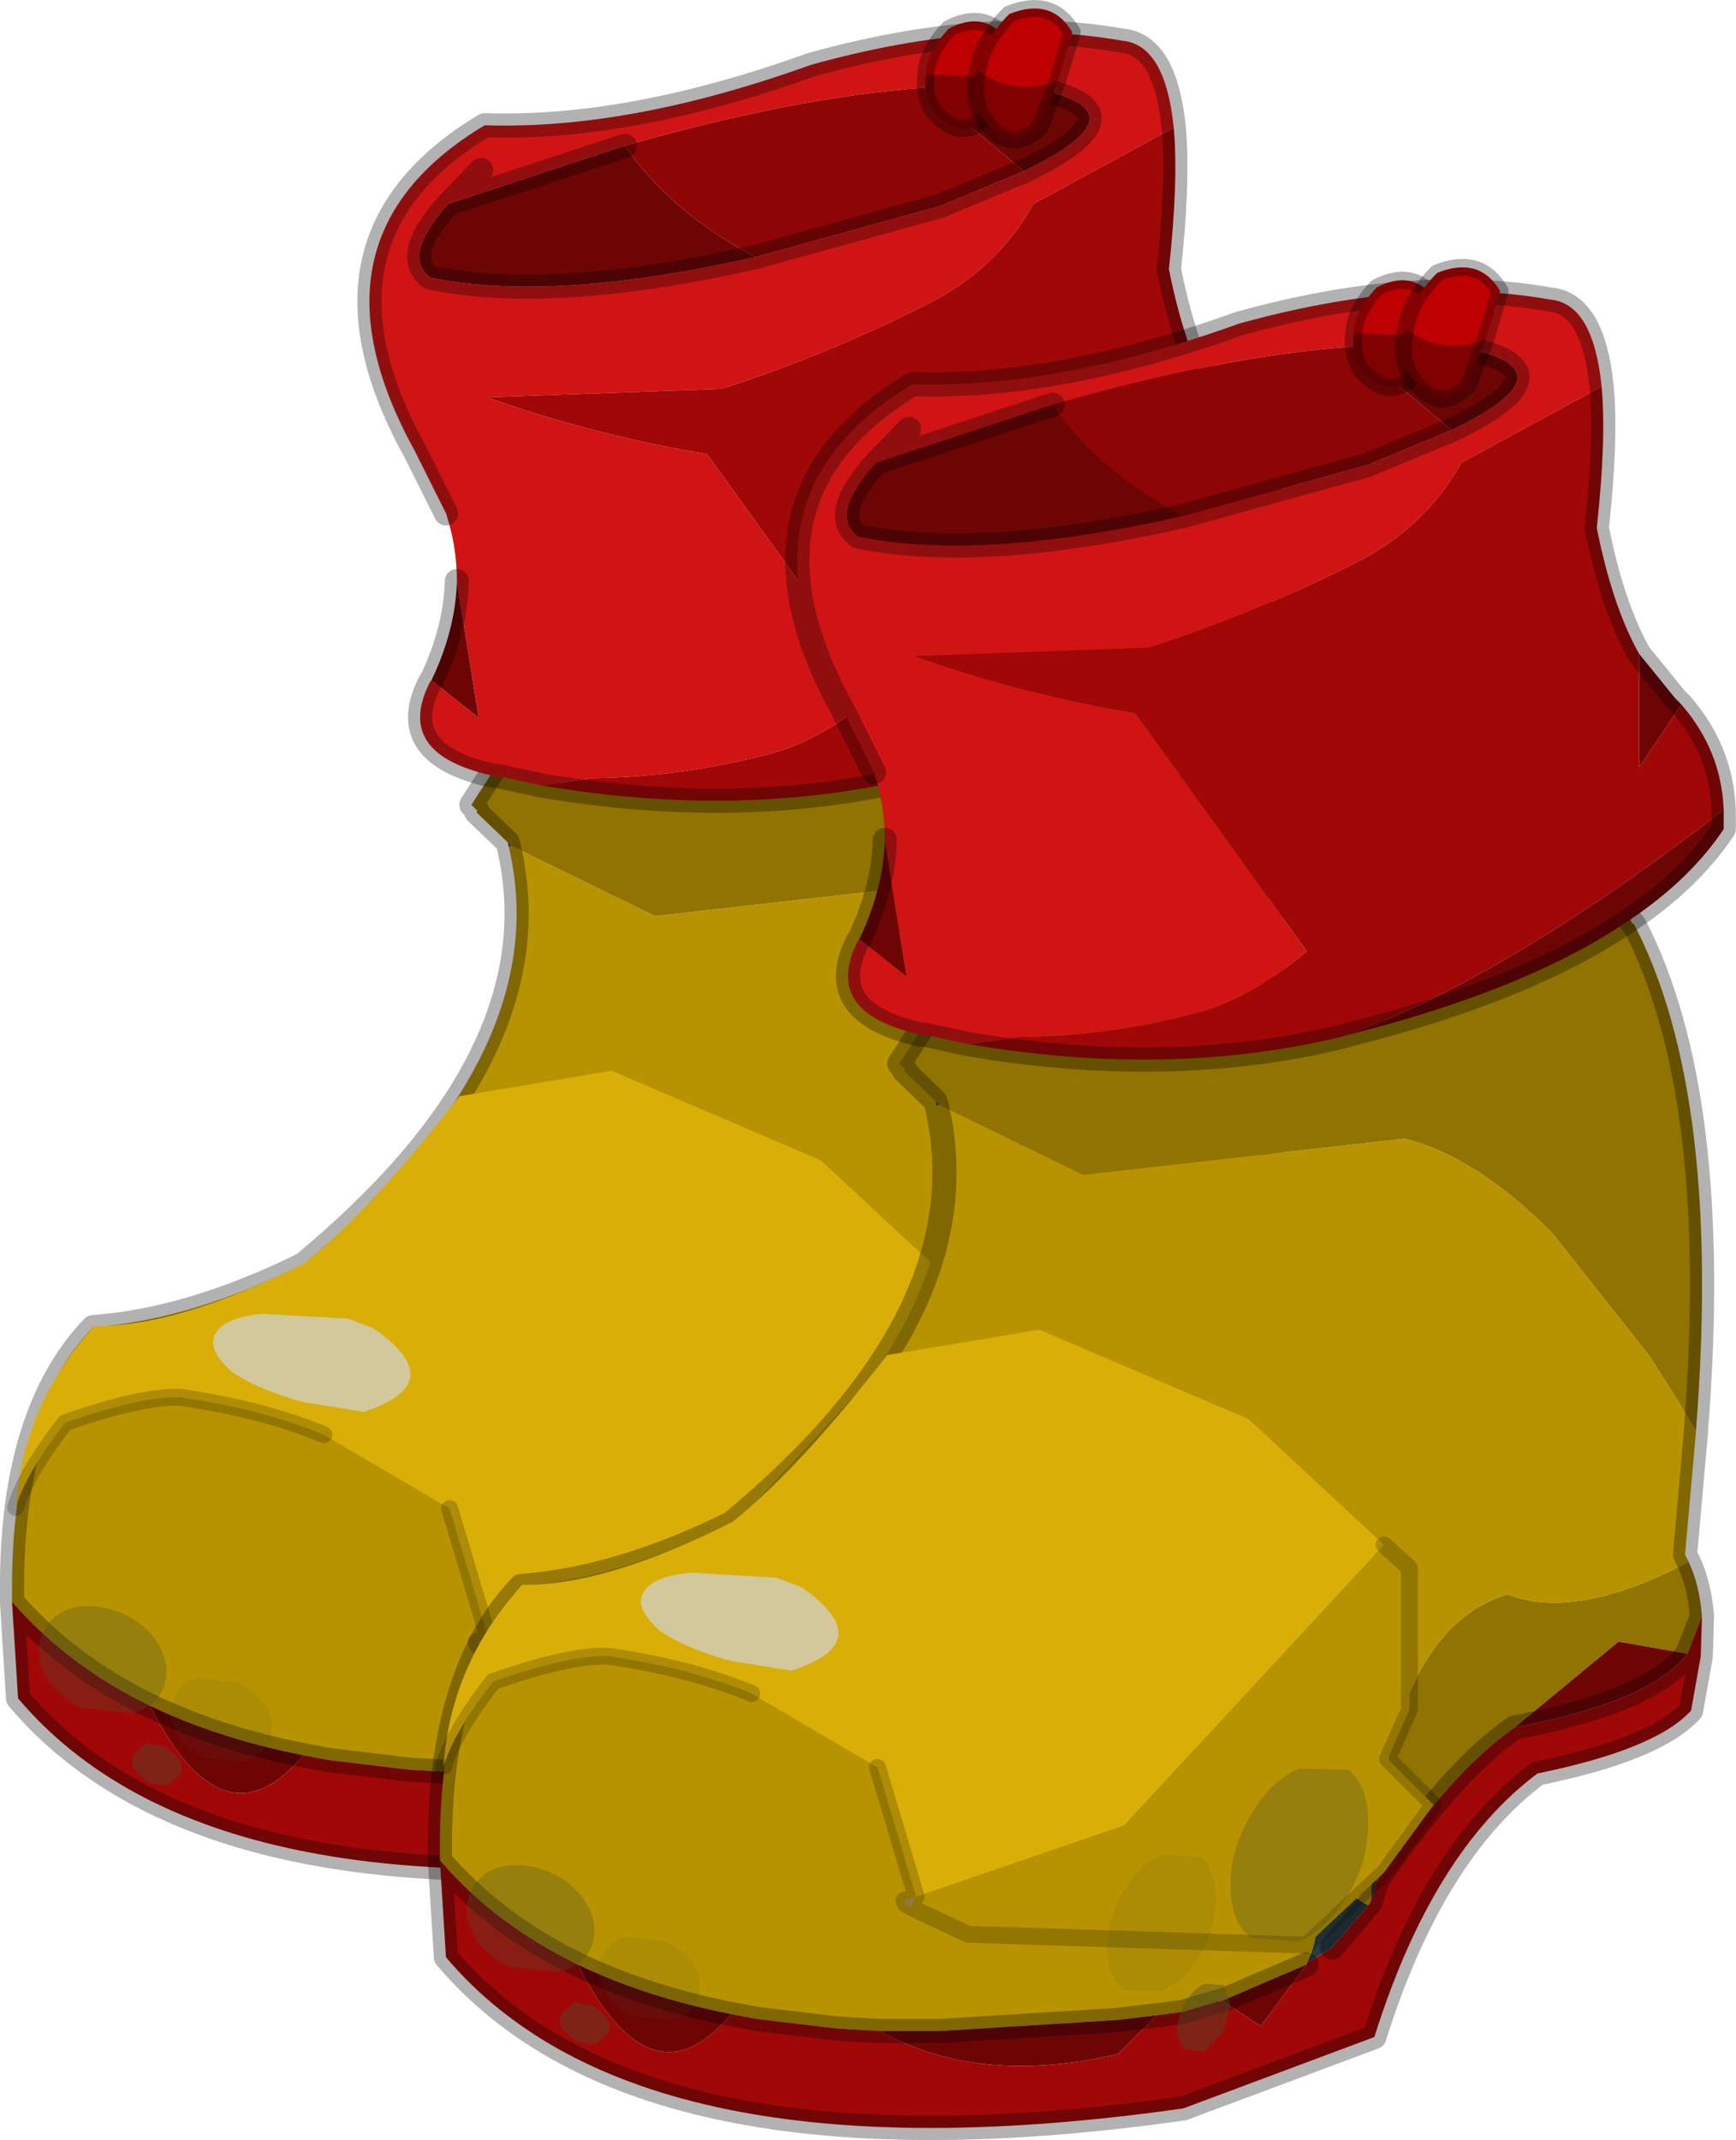 <?xml version="1.0" encoding="UTF-8"?>
<svg version="1.1" viewBox="0 0 244.85 301.78" xmlns="http://www.w3.org/2000/svg" xmlns:cc="http://creativecommons.org/ns#" xmlns:dc="http://purl.org/dc/elements/1.1/" xmlns:rdf="http://www.w3.org/1999/02/22-rdf-syntax-ns#" xmlns:xlink="http://www.w3.org/1999/xlink">
<g transform="translate(-158.12 -252.37)">
<use transform="matrix(3.41 0 0 3.41 157.94 252.3)" width="54.15" height="77.8" xlink:href="#a"/>
<use transform="matrix(3.41 0 0 3.41 218.29 288.8)" width="54.15" height="77.8" xlink:href="#a"/>
</g>
<defs>
<g id="a" transform="translate(.5 -5.35)">
<use transform="translate(-.5 5.35)" width="54.15" height="77.8" xlink:href="#b"/>
</g>
<g id="b" transform="translate(.5 -5.35)">
<path d="m49.4 32.9v-0.05l0.05 0.05h-0.05m2.6 20.95v0.05-0.05m-13.2 18.6-0.25 0.85 0.05-0.95 0.2 0.1m-0.35 1-1.5 1.75-1.05 0.65q0.9-1.7 0.1-5.55 1 2.45 2.45 3.15" fill="#283c44" fill-rule="evenodd"/>
<path d="m20.6 40.4-0.05-0.2 0.15 0.15-0.1 0.05" fill="#314b56" fill-rule="evenodd"/>
<path d="m52 53.9-0.45 5.05 0.15 0.3q-4.65 2.45-7.5 1.35-4.95 1.5-5.6 11.75l-0.05 0.95-0.1 0.15q-1.45-0.7-2.45-3.15 0.8 3.85-0.1 5.55v0.05l-3.5 1.5-0.25 0.05-1.35 0.4-0.7 0.1-0.4 0.05-1.7 0.2-7.25 0.45h-2.5l-1.75-0.1-3.35-0.4-1.05-0.2q-3.55-0.7-6.35-2.05-3.4-1.65-5.7-4.3v-0.6q0-7.25 3.35-10.75 4.05-0.3 8.7-2.6 10.5-8.7 8.5-17.25l0.1-0.05 5.95 2.9 13.3-1.5q3 0.75 6.15 3.95l3.95 5 1 1.55 0.95 1.6v0.05" fill="#b89300" fill-rule="evenodd"/>
<path d="m49.2 32.55 0.2 0.35h0.05q3.65 7.05 2.55 20.95l-0.95-1.6-1-1.55-3.95-5q-3.15-3.2-6.15-3.95l-13.3 1.5-5.95-2.9-0.15-0.15-1.3-1.25 0.05-0.05-0.25-0.25 0.9-1.4h0.15l1.85 0.4q8.25 1.4 15.35-0.3l0.35-0.1q7.35-1.85 11.55-4.7m2.5 26.7q0.45 0.95 0.55 2.25l-0.6 1.55-2.85-0.5-4.3 3.55q-2.55 1.75-5.7 6.35l-0.2-0.1q0.65-10.25 5.6-11.75 2.85 1.1 7.5-1.35" fill="#907300" fill-rule="evenodd"/>
<path d="m35.9 75.9-1.9 2.55-1.6-1.05 3.5-1.5m-6.2 2.1-1.6 1.6q-5.75 1.35-9.85-0.95h2.5l7.25-0.45 1.7-0.2m-17.6-0.05q-3.3 3.95-6.35-2.05 2.8 1.35 6.35 2.05m32.4-11.85 4.3-3.55 2.85 0.5q-1.55 2-7.15 3.05" fill="#6e0505" fill-rule="evenodd"/>
<path d="m52.25 61.5-0.05 1.65-0.4 2.25q-1.45 1.6-6.35 2.6-4.35 3.25-6.75 10.9l-7.9 2.95q-22.5 3.2-30.5-6.25l-0.25-4q2.3 2.65 5.7 4.3 3.05 6 6.35 2.05l1.05 0.2 3.35 0.4 1.75 0.1q4.1 2.3 9.85 0.95l1.6-1.6 0.4-0.05 0.7-0.1 1.35-0.4 0.25-0.05 1.6 1.05 1.9-2.55v-0.05l1.05-0.65 1.5-1.75 0.1-0.15 0.25-0.85q3.15-4.6 5.7-6.35 5.6-1.05 7.15-3.05l0.6-1.55" fill="#a00707" fill-rule="evenodd"/>
<path d="m49.2 32.55 0.2 0.35v-0.05l0.05 0.05q3.65 7.05 2.55 20.95v0.05l-0.45 5.05 0.15 0.3q0.45 0.95 0.55 2.25l-0.05 1.65-0.4 2.25q-1.45 1.6-6.35 2.6-4.35 3.25-6.75 10.9l-7.9 2.95q-22.5 3.2-30.5-6.25l-0.25-4v-0.6q0-7.25 3.35-10.75 4.05-0.3 8.7-2.6 10.5-8.7 8.5-17.25l-0.05-0.2-1.3-1.25 0.05-0.05-0.25-0.25 0.9-1.4m18.6 36.05 0.25-0.85m-0.25 0.85-0.1 0.15-1.5 1.75m-4.55 2.2-0.25 0.05-1.35 0.4-0.7 0.1-0.4 0.05m-11.45 0.65-1.75-0.1-3.35-0.4-1.05-0.2m-6.35-2.05q-3.4-1.65-5.7-4.3m5.7 4.3q2.8 1.35 6.35 2.05m20.3-0.55 3.5-1.5m-17.65 2.75h2.5l7.25-0.45 1.7-0.2m21.95-14.95 0.6-1.55m-0.6 1.55q-1.55 2-7.15 3.05-2.55 1.75-5.7 6.35" fill="none" stroke="#000" stroke-linecap="round" stroke-linejoin="round" stroke-opacity=".302"/>
<path d="m19.55 73.55-0.25-0.15-0.05-0.15 0.5-0.15-0.2 0.45" fill="url(#c)" fill-rule="evenodd"/>
<path d="m19.75 73.1-1.6-5.35-5.2-3.05q-2.5-1.05-5.95-1.55-1.6-0.05-4.75 1.05-1.6 2.05-2.05 3.5 0.3-4.25 3.25-7.5 3.45 0.05 8.7-2.6 2.75-2.2 6.4-6.9l6.3-1.05 8.65 3.7 5.6 5.2-10.75 11.6-8.6 2.95" fill="#d9af07" fill-rule="evenodd"/>
<path d="m39.1 58.55 1.05 0.95v5.85l-0.9 2.05 1.9 1.9-2.05 2.8-3.2 3-14-0.45-2.35-1.1 0.2-0.45 8.6-2.95 10.75-11.6" fill="#b89300" fill-rule="evenodd"/>
<path d="m39.1 58.55 1.05 0.95v5.85l-0.9 2.05 1.9 1.9-2.05 2.8-3.2 3-14-0.45-2.35-1.1-0.25-0.15-0.05-0.15 0.5-0.15-1.6-5.35m-5.2-3.05q-2.5-1.05-5.95-1.55-1.6-0.05-4.75 1.05-1.6 2.05-2.05 3.5" fill="none" stroke="#000" stroke-linecap="round" stroke-linejoin="round" stroke-opacity=".2" stroke-width=".7"/>
<path d="m37.65 37.45-0.35 0.1 0.35-0.1" fill="#665631" fill-rule="evenodd"/>
<path d="m18 26.6-1.3-2.6q-4.85-8.8 2.9-13.45 6 0.2 13.5-2.5 7.2-2 12.85-1 1.8 0.15 2.15 3.6l-5.8 3.15q-1.5 2.7-4.4 4.15-4.15 2.1-8.5 3.5l-9.7 0.35q4.35 1.55 9.1 2.35l7.1 9.85q-2.25 1.9-4.35 2.5-3.7 1-7.55 1.05l-2.05 0.3-1.85-0.4h-0.15q-4.15-0.9-2.6-3.9l0.05-0.05 1.95 1.55-0.9-5.65q0-1.45-0.45-2.8m23.9-14.15 0.5-0.25q4.85-2.5-0.9-3.3l-3.75 0.1q-5.4 0.4-12.35 2.4l-7.3 2.4q-1.95 2.15-0.75 3.05 5.05 1.05 13.45-0.85l7.6-2.1 3.5-1.45m-22.45-0.05-1.35 1.4 1.35-1.4" fill="#d01414" fill-rule="evenodd"/>
<path d="m21.95 37.85 2.05-0.3q3.85-0.05 7.55-1.05 2.1-0.6 4.35-2.5l-7.1-9.85q-4.75-0.8-9.1-2.35l9.7-0.35q4.35-1.4 8.5-3.5 2.9-1.45 4.4-4.15l5.8-3.15q0.2 2.2-0.2 5.85 0.65 3.25 1.75 5.2v4.7l1.75-2.6q1.65 1.9 1.75 4.35-8.85 6.85-15.5 9.3l-0.35 0.1q-7.1 1.7-15.35 0.3" fill="#a00707" fill-rule="evenodd"/>
<path d="m18.45 29.4 0.9 5.65-1.95-1.55q1-2.1 1.05-4.1m31.2-7.7 1.5 1.85 0.25 0.25-1.75 2.6v-4.7m3.5 6.45v0.8q-1.4 2.1-3.95 3.8-4.2 2.85-11.55 4.7 6.65-2.45 15.5-9.3m-11.65-19.25q5.75 0.8 0.9 3.3l-0.5 0.25-4.15-3.45 3.75-0.1m-10.7 7.1q-8.4 1.9-13.45 0.85-1.2-0.9 0.75-3.05l7.3-2.4q1.9 2.75 5.4 4.6" fill="#6e0505" fill-rule="evenodd"/>
<path d="m41.9 12.45-3.5 1.45-7.6 2.1q-3.5-1.85-5.4-4.6 6.95-2 12.35-2.4l4.15 3.45" fill="#8e0505" fill-rule="evenodd"/>
<path d="m48.1 10.65q-0.35-3.45-2.15-3.6-5.65-1-12.85 1-7.5 2.7-13.5 2.5-7.75 4.65-2.9 13.45l1.3 2.6m-0.6 6.9-0.05 0.05q-1.55 3 2.6 3.9h0.15l1.85 0.4m26.15-27.2q0.2 2.2-0.2 5.85 0.65 3.25 1.75 5.2l1.5 1.85 0.25 0.25q1.65 1.9 1.75 4.35v0.8q-1.4 2.1-3.95 3.8-4.2 2.85-11.55 4.7l-0.35 0.1q-7.1 1.7-15.35 0.3m19.55-28.95q5.75 0.8 0.9 3.3l-0.5 0.25-3.5 1.45-7.6 2.1q-8.4 1.9-13.45 0.85-1.2-0.9 0.75-3.05l1.35-1.4m-1 17q-0.05 2-1.05 4.1m0.7-19.7 7.3-2.4" fill="none" stroke="#000" stroke-linecap="round" stroke-linejoin="round" stroke-opacity=".302"/>
<path d="m28.3 72.9q-0.65 1.15-0.65 2.3 0 1.2 0.65 1.75l1.6 0.05q0.95-0.4 1.6-1.5 0.65-1.15 0.65-2.35 0-1.15-0.65-1.7l-1.6-0.1q-0.95 0.45-1.6 1.55" fill="#4c5031" fill-opacity=".102" fill-rule="evenodd"/>
<path d="m30.9 77.45q-0.35 0.6-0.35 1.15t0.35 0.8l0.75 0.1 0.8-0.8 0.3-1.1-0.3-0.85-0.8-0.05q-0.45 0.25-0.75 0.75" fill="#4c5031" fill-opacity=".4" fill-rule="evenodd"/>
<path d="m35.6 74.95q1.2-0.55 2.05-2 0.8-1.35 0.8-2.9 0-1.5-0.8-2.2l-2.05-0.05q-1.2 0.5-2 1.9-0.85 1.4-0.85 2.9 0 1.55 0.85 2.2l2 0.15" fill="#4c5031" fill-opacity=".302" fill-rule="evenodd"/>
<path d="m9.4 74.95q0.8 0.35 1.2 1.05 0.35 0.65 0.1 1.35-0.3 0.65-1.05 0.85l-1.6-0.15q-0.85-0.4-1.2-1.1-0.4-0.7-0.1-1.35 0.25-0.7 1.05-0.85l1.6 0.2" fill="#4c5031" fill-opacity=".102" fill-rule="evenodd"/>
<path d="m6.95 78.1q0.2 0.35 0.05 0.65l-0.55 0.45-0.75-0.1-0.6-0.55q-0.15-0.35 0-0.65l0.5-0.45 0.8 0.15 0.55 0.5" fill="#4c5031" fill-opacity=".4" fill-rule="evenodd"/>
<path d="m2.95 76q-1.05-0.45-1.55-1.4-0.45-0.85-0.1-1.65 0.35-0.85 1.3-1.1 1-0.2 2.05 0.25 1.05 0.5 1.5 1.35 0.5 0.9 0.15 1.75-0.35 0.8-1.35 1l-2-0.2" fill="#4c5031" fill-opacity=".302" fill-rule="evenodd"/>
<path d="m37.85 8.45q0.05-0.95 0.95-1.9 1.45-0.75 2.35 0.4l-0.35 1.6-2.95-0.1" fill="#be0000" fill-rule="evenodd"/>
<path d="m40.8 8.55-0.4 1.6q-1.1 1.2-2.3-0.25-0.35-0.7-0.25-1.45l2.95 0.1" fill="#810000" fill-rule="evenodd"/>
<path d="m40.8 8.55-0.4 1.6q-1.1 1.2-2.3-0.25-0.35-0.7-0.25-1.45 0.05-0.95 0.95-1.9 1.45-0.75 2.35 0.4z" fill="none" stroke="#000" stroke-linecap="round" stroke-linejoin="round" stroke-opacity=".302" stroke-width=".7"/>
<path d="m43.3 8.7q-1.9 0.7-3.3-0.45 0.2-1.2 1.3-2.3 1.75-0.7 2.6 0.75l-0.6 2" fill="#be0000" fill-rule="evenodd"/>
<path d="m40 8.25q1.4 1.15 3.3 0.45l-0.7 1.9q-1.4 1.35-2.5-0.55-0.35-0.9-0.1-1.8" fill="#810000" fill-rule="evenodd"/>
<path d="m43.3 8.7 0.6-2q-0.85-1.45-2.6-0.75-1.1 1.1-1.3 2.3-0.25 0.9 0.1 1.8 1.1 1.9 2.5 0.55z" fill="none" stroke="#000" stroke-linecap="round" stroke-linejoin="round" stroke-opacity=".302" stroke-width=".7"/>
<path d="m15 60.3q3.25 2.25-0.4 3.45l-2.5-0.4q-1.85-0.5-2.95-1.25-1.05-0.95-0.7-1.55 0.35-0.7 1.95-0.85l3.55 0.2 1.05 0.4" fill="#d3c89c" fill-rule="evenodd"/>
</g>
<radialGradient id="c" cx="0" cy="0" r="819.2" gradientTransform="matrix(.025 0 0 .025 24.8 73.6)" gradientUnits="userSpaceOnUse">
<stop stop-color="#bb9e5a" offset="0"/>
<stop stop-color="#957e4a" offset="1"/>
</radialGradient>
</defs>
</svg>
